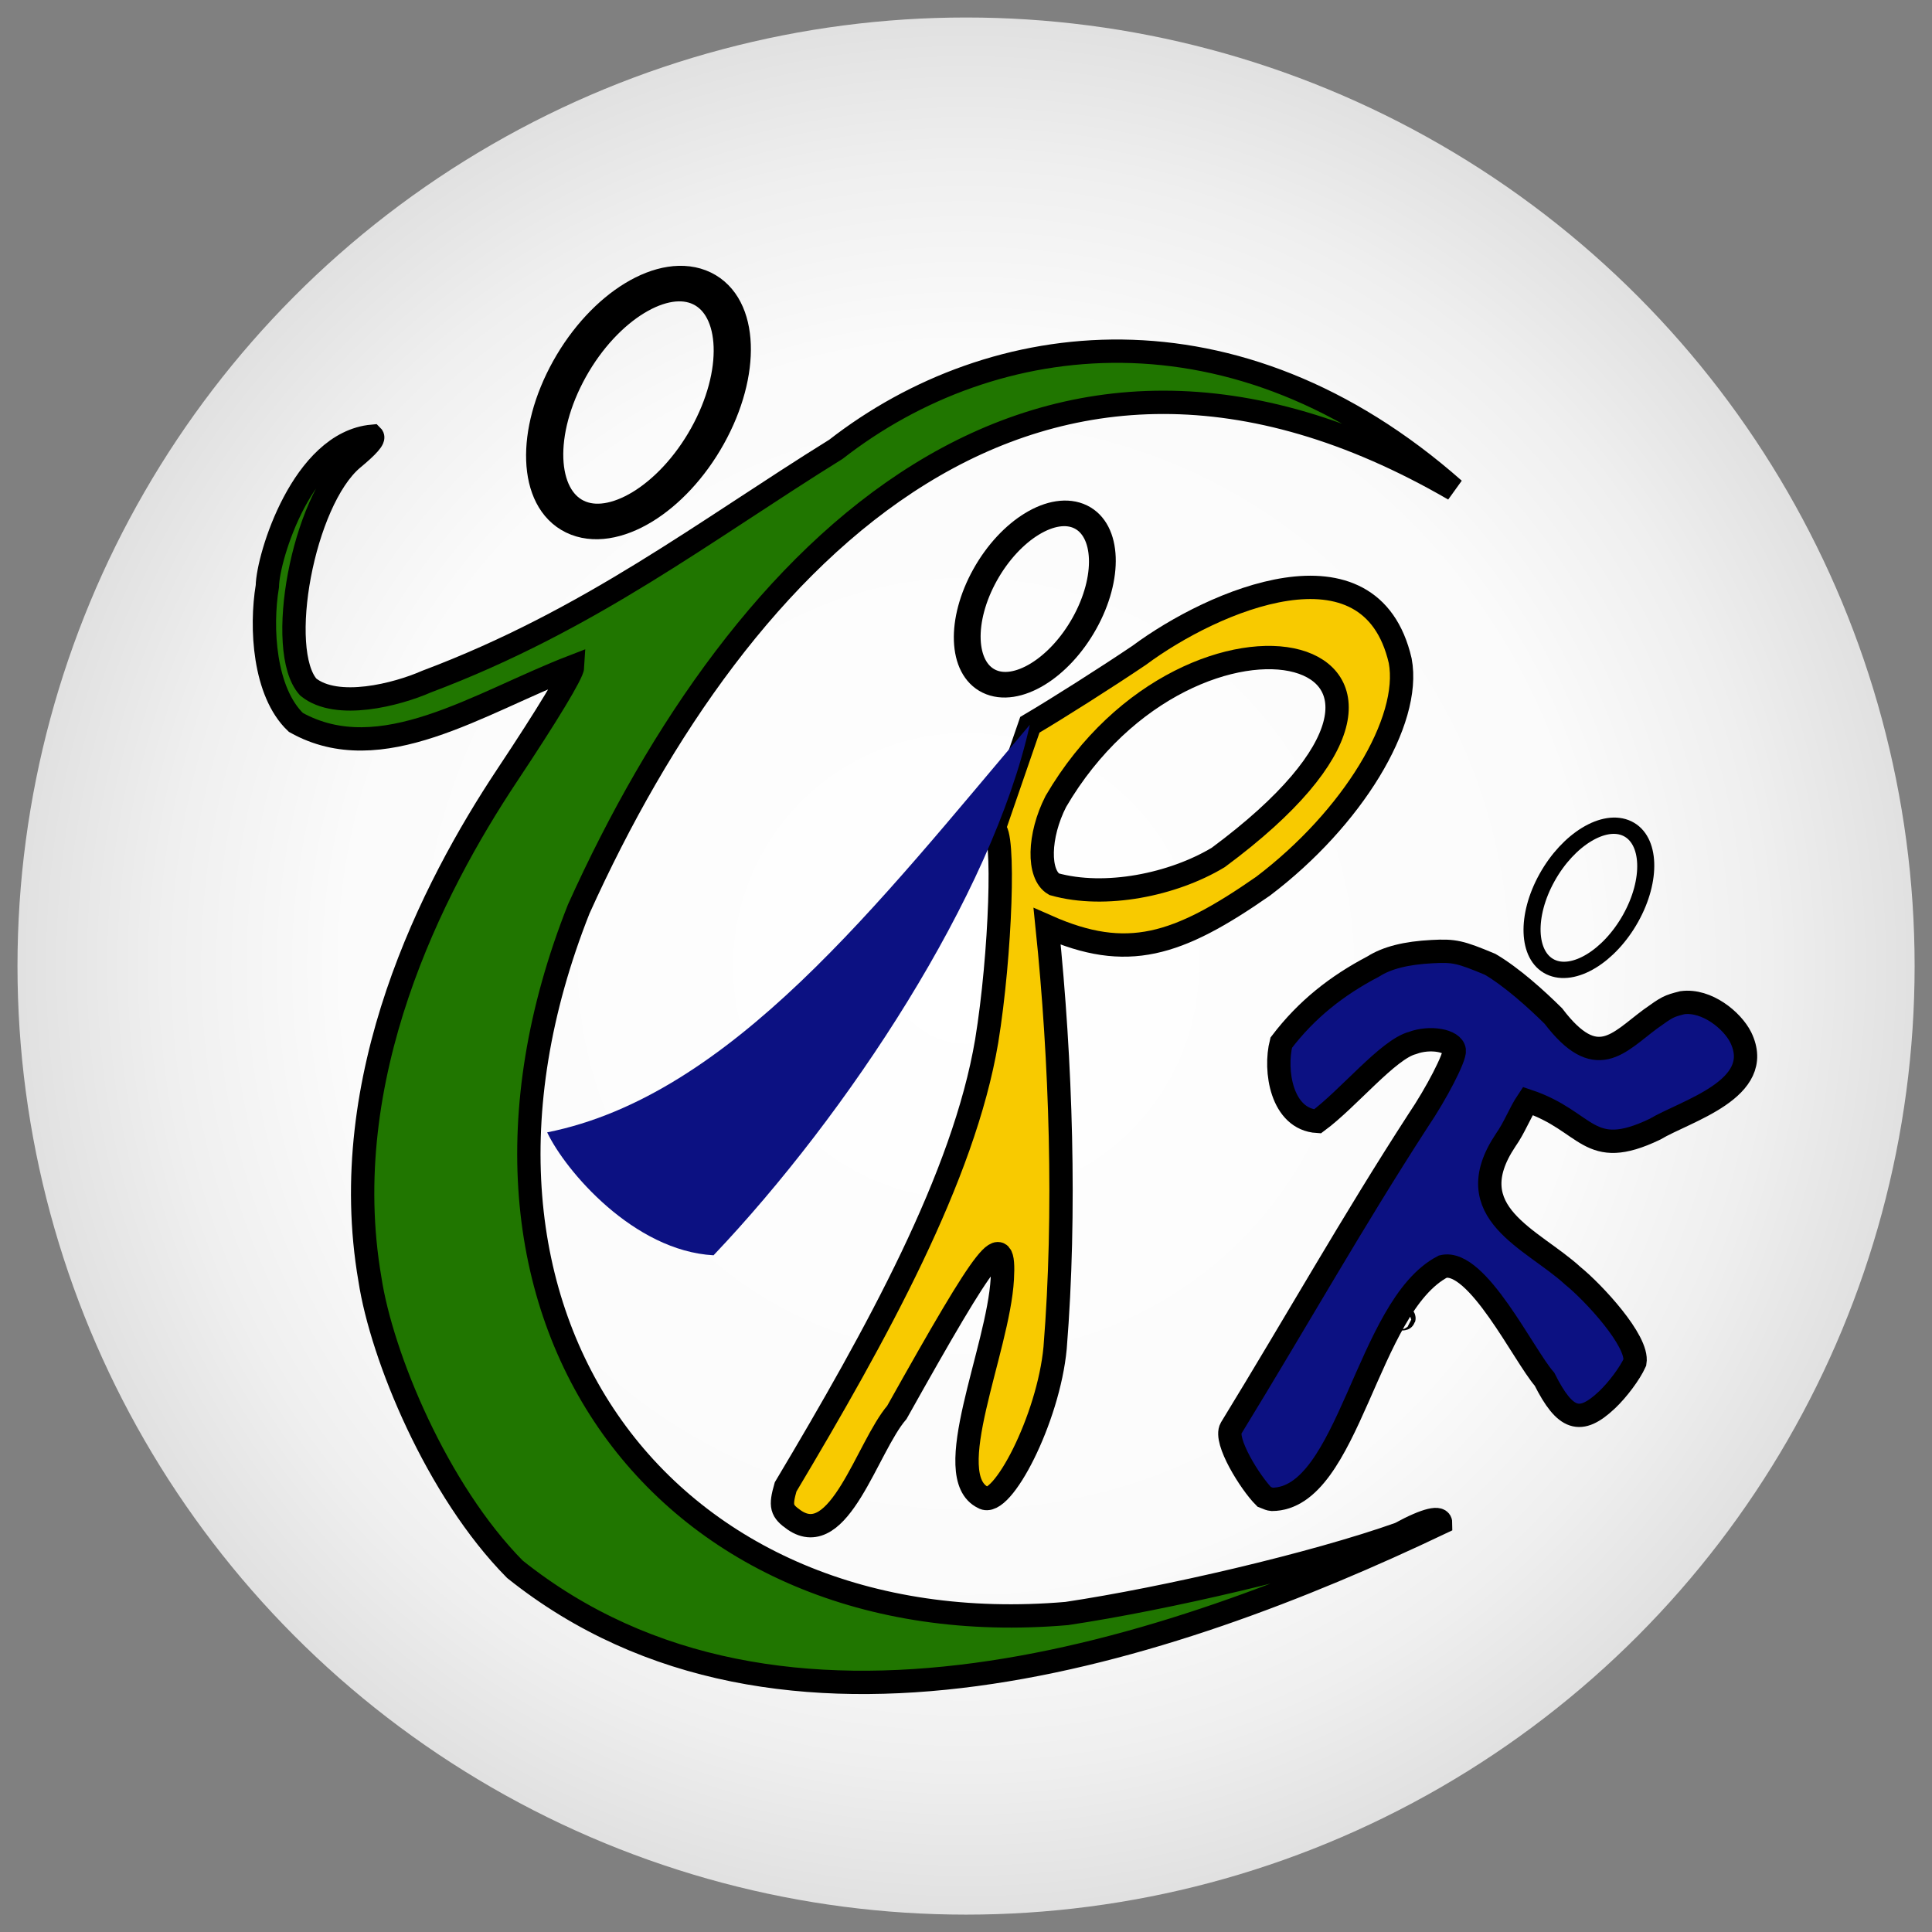<?xml version="1.0" encoding="UTF-8" standalone="no"?>
<!DOCTYPE svg PUBLIC "-//W3C//DTD SVG 1.1//EN" "http://www.w3.org/Graphics/SVG/1.1/DTD/svg11.dtd">
<svg width="100%" height="100%" viewBox="0 0 250 250" version="1.1" xmlns="http://www.w3.org/2000/svg" xmlns:xlink="http://www.w3.org/1999/xlink" xml:space="preserve" xmlns:serif="http://www.serif.com/" style="fill-rule:evenodd;clip-rule:evenodd;">
    <rect x="0" y="0" width="250" height="250" fill="#808080" stroke="none"/>
    <g transform="matrix(1.131,0,0,1.131,2.263,-21.15)">
        <circle cx="108.527" cy="129.229" r="108.527" style="fill:url(#_Radial1);"/>
        <clipPath id="_clip2">
            <circle cx="108.527" cy="129.229" r="108.527"/>
        </clipPath>
        <g clip-path="url(#_clip2)">
            <g id="logo-chidorio" serif:id="logo chidorio" transform="matrix(0.107,0,0,0.107,120.933,126.018)">
                <g transform="matrix(1,0,0,1,-1502.36,-1133.86)">
                    <g transform="matrix(1.698,0,0,1.698,313.659,717.833)">
                        <g id="Capa-1" serif:id="Capa 1">
                            <g id="g855">
                                <g id="g882">
                                    <path id="path856" d="M347.69,642.556C298.53,592.838 263.753,508.351 256.386,459.949C234.424,332.839 295.878,213.177 342.578,142.877C368.466,103.934 383.853,78.439 384.07,74.128C324.915,96.958 263.339,139.273 209.742,109.25C189.708,90.172 187.447,49.631 191.787,23.471C192.098,5.042 214.07,-66.961 257.877,-70.955C259.327,-69.506 255.149,-64.727 245.412,-56.696C214.032,-30.09 196.953,63.996 217.539,86.989C235.6,101.593 273.425,91.721 292.018,83.554C395.068,44.814 467.283,-11.525 549.825,-62.736C649.009,-139.984 801.688,-158.641 939.074,-37.445C675.469,-190.172 489.672,1.207 387.88,226.74C285.915,483.995 443.712,691.907 695.144,670.395C757.079,661.13 851.045,639.29 904.831,620.168C922.321,610.634 930.636,609.307 930.636,613.393C759.139,694.995 515.421,776.564 347.69,642.556L347.69,642.556Z" style="fill:rgb(32,118,0);fill-rule:nonzero;stroke:black;stroke-width:14.69px;"/>
                                    <g id="g906" transform="matrix(2.04,0,0,2.04,-27.226,-893.777)">
                                        <path id="path846" d="M269.956,737.857C266.002,735.088 265.629,733.641 267.335,727.679C295.565,680.321 322.326,631.968 329.408,590.055C333.779,563.265 335.081,524.657 331.614,524.657L342.734,492.414C351.27,487.386 366.45,477.742 376.468,470.982C399.337,453.985 447.89,433.015 457.06,472.655C460.562,491.32 442.313,521.322 414.742,542.227C388.281,560.639 372.76,565.58 348.063,554.655C352.37,596.278 353.883,643.049 350.534,684.742C348.482,706.745 334.02,734.469 328.356,730.97C314.733,724.439 333.011,685.428 334.237,663.451C335.127,647.484 330.233,653.68 301.69,704.657C292.474,715.402 283.881,747.505 269.956,737.857ZM400.896,533.361C490.539,466.957 392.944,443.877 350.762,516.07C345.36,526.658 345.105,538.65 350.218,541.628C366.027,546.046 386.946,541.765 400.896,533.361Z" style="fill:rgb(248,202,0);fill-rule:nonzero;stroke:black;stroke-width:7.2px;"/>
                                        <g id="path863-4" transform="matrix(0.899,0.437,-0.487,0.874,0,0)">
                                            <ellipse cx="522.548" cy="257.719" rx="17.062" ry="29.027" style="fill:none;stroke:black;stroke-width:8.09px;"/>
                                        </g>
                                        <g id="path863-4-6" transform="matrix(0.899,0.437,-0.487,0.874,0,0)">
                                            <ellipse cx="385.882" cy="256.643" rx="23.685" ry="40.295" style="fill:none;stroke:black;stroke-width:11.23px;"/>
                                        </g>
                                    </g>
                                    <g id="g910" transform="matrix(2.04,0,0,2.04,-16.142,-849.908)">
                                        <path id="path861" d="M409.654,709.253C405.392,705.01 397.206,691.907 399.398,688.076C419.889,654.608 436.825,624.451 457.142,593.09C462.851,584.653 468.564,573.577 468.316,571.426C467.962,568.359 460.83,567.089 455.422,569.131C447.916,571.073 435.587,586.347 426.093,593.339C414.978,592.667 412.71,577.59 414.905,569.037C422.739,558.73 432.143,551.381 443.236,545.562C447.533,542.83 453.376,541.345 461.491,540.924C468.318,540.571 470.07,540.955 479.397,544.853C486.114,548.819 493.576,555.542 498.907,560.819C512.18,578.261 518.887,569.123 528.82,561.765C534.149,557.94 534.467,557.777 538.711,556.697C546.249,555.69 554.129,562.156 556.747,567.405C564.503,583.369 539.694,590.098 530.237,595.761C509.493,605.68 509.741,593.293 491.019,587.027C488.409,590.937 487.036,595.049 484.156,599.148C469.142,621.622 492.414,629.513 504.949,641.036C511.176,646.079 525.205,661.104 524.076,667.7C522.566,671.073 518.792,676.153 515.457,679.301C507.182,687.113 502.54,685.579 496.171,672.928C489.702,665.53 475.367,635.646 464.807,638.146C441.178,650.457 435.87,709.953 411.996,710.017C411.647,710.005 410.593,709.662 409.654,709.253L409.654,709.253ZM452.734,654C452.556,653.822 452.094,653.803 451.707,653.957C451.28,654.128 451.406,654.255 452.031,654.281C452.595,654.304 452.912,654.178 452.734,654L452.734,654Z" style="fill:rgb(12,17,130);fill-rule:nonzero;stroke:black;stroke-width:7.2px;"/>
                                        <g id="path863-4-8" transform="matrix(0.899,0.437,-0.487,0.874,0,0)">
                                            <ellipse cx="701.991" cy="248.909" rx="14.355" ry="24.421" style="fill:none;stroke:black;stroke-width:5.15px;"/>
                                        </g>
                                    </g>
                                    <path id="path912" d="M367.992,367.406C379.485,391.617 422.473,442.062 472.77,444.815C556.974,356.164 648.062,218.275 671.942,110.734C576.768,222.804 483.778,344.301 367.992,367.406Z" style="fill:rgb(12,17,130);fill-rule:nonzero;"/>
                                </g>
                            </g>
                        </g>
                    </g>
                </g>
            </g>
        </g>
    </g>
    <defs>
        <radialGradient id="_Radial1" cx="0" cy="0" r="1" gradientUnits="userSpaceOnUse" gradientTransform="matrix(108.527,0,0,108.527,108.527,129.229)"><stop offset="0" style="stop-color:white;stop-opacity:1"/><stop offset="0.65" style="stop-color:rgb(251,251,251);stop-opacity:1"/><stop offset="0.84" style="stop-color:rgb(239,239,239);stop-opacity:1"/><stop offset="1" style="stop-color:rgb(224,224,224);stop-opacity:1"/></radialGradient>
    </defs>
</svg>
